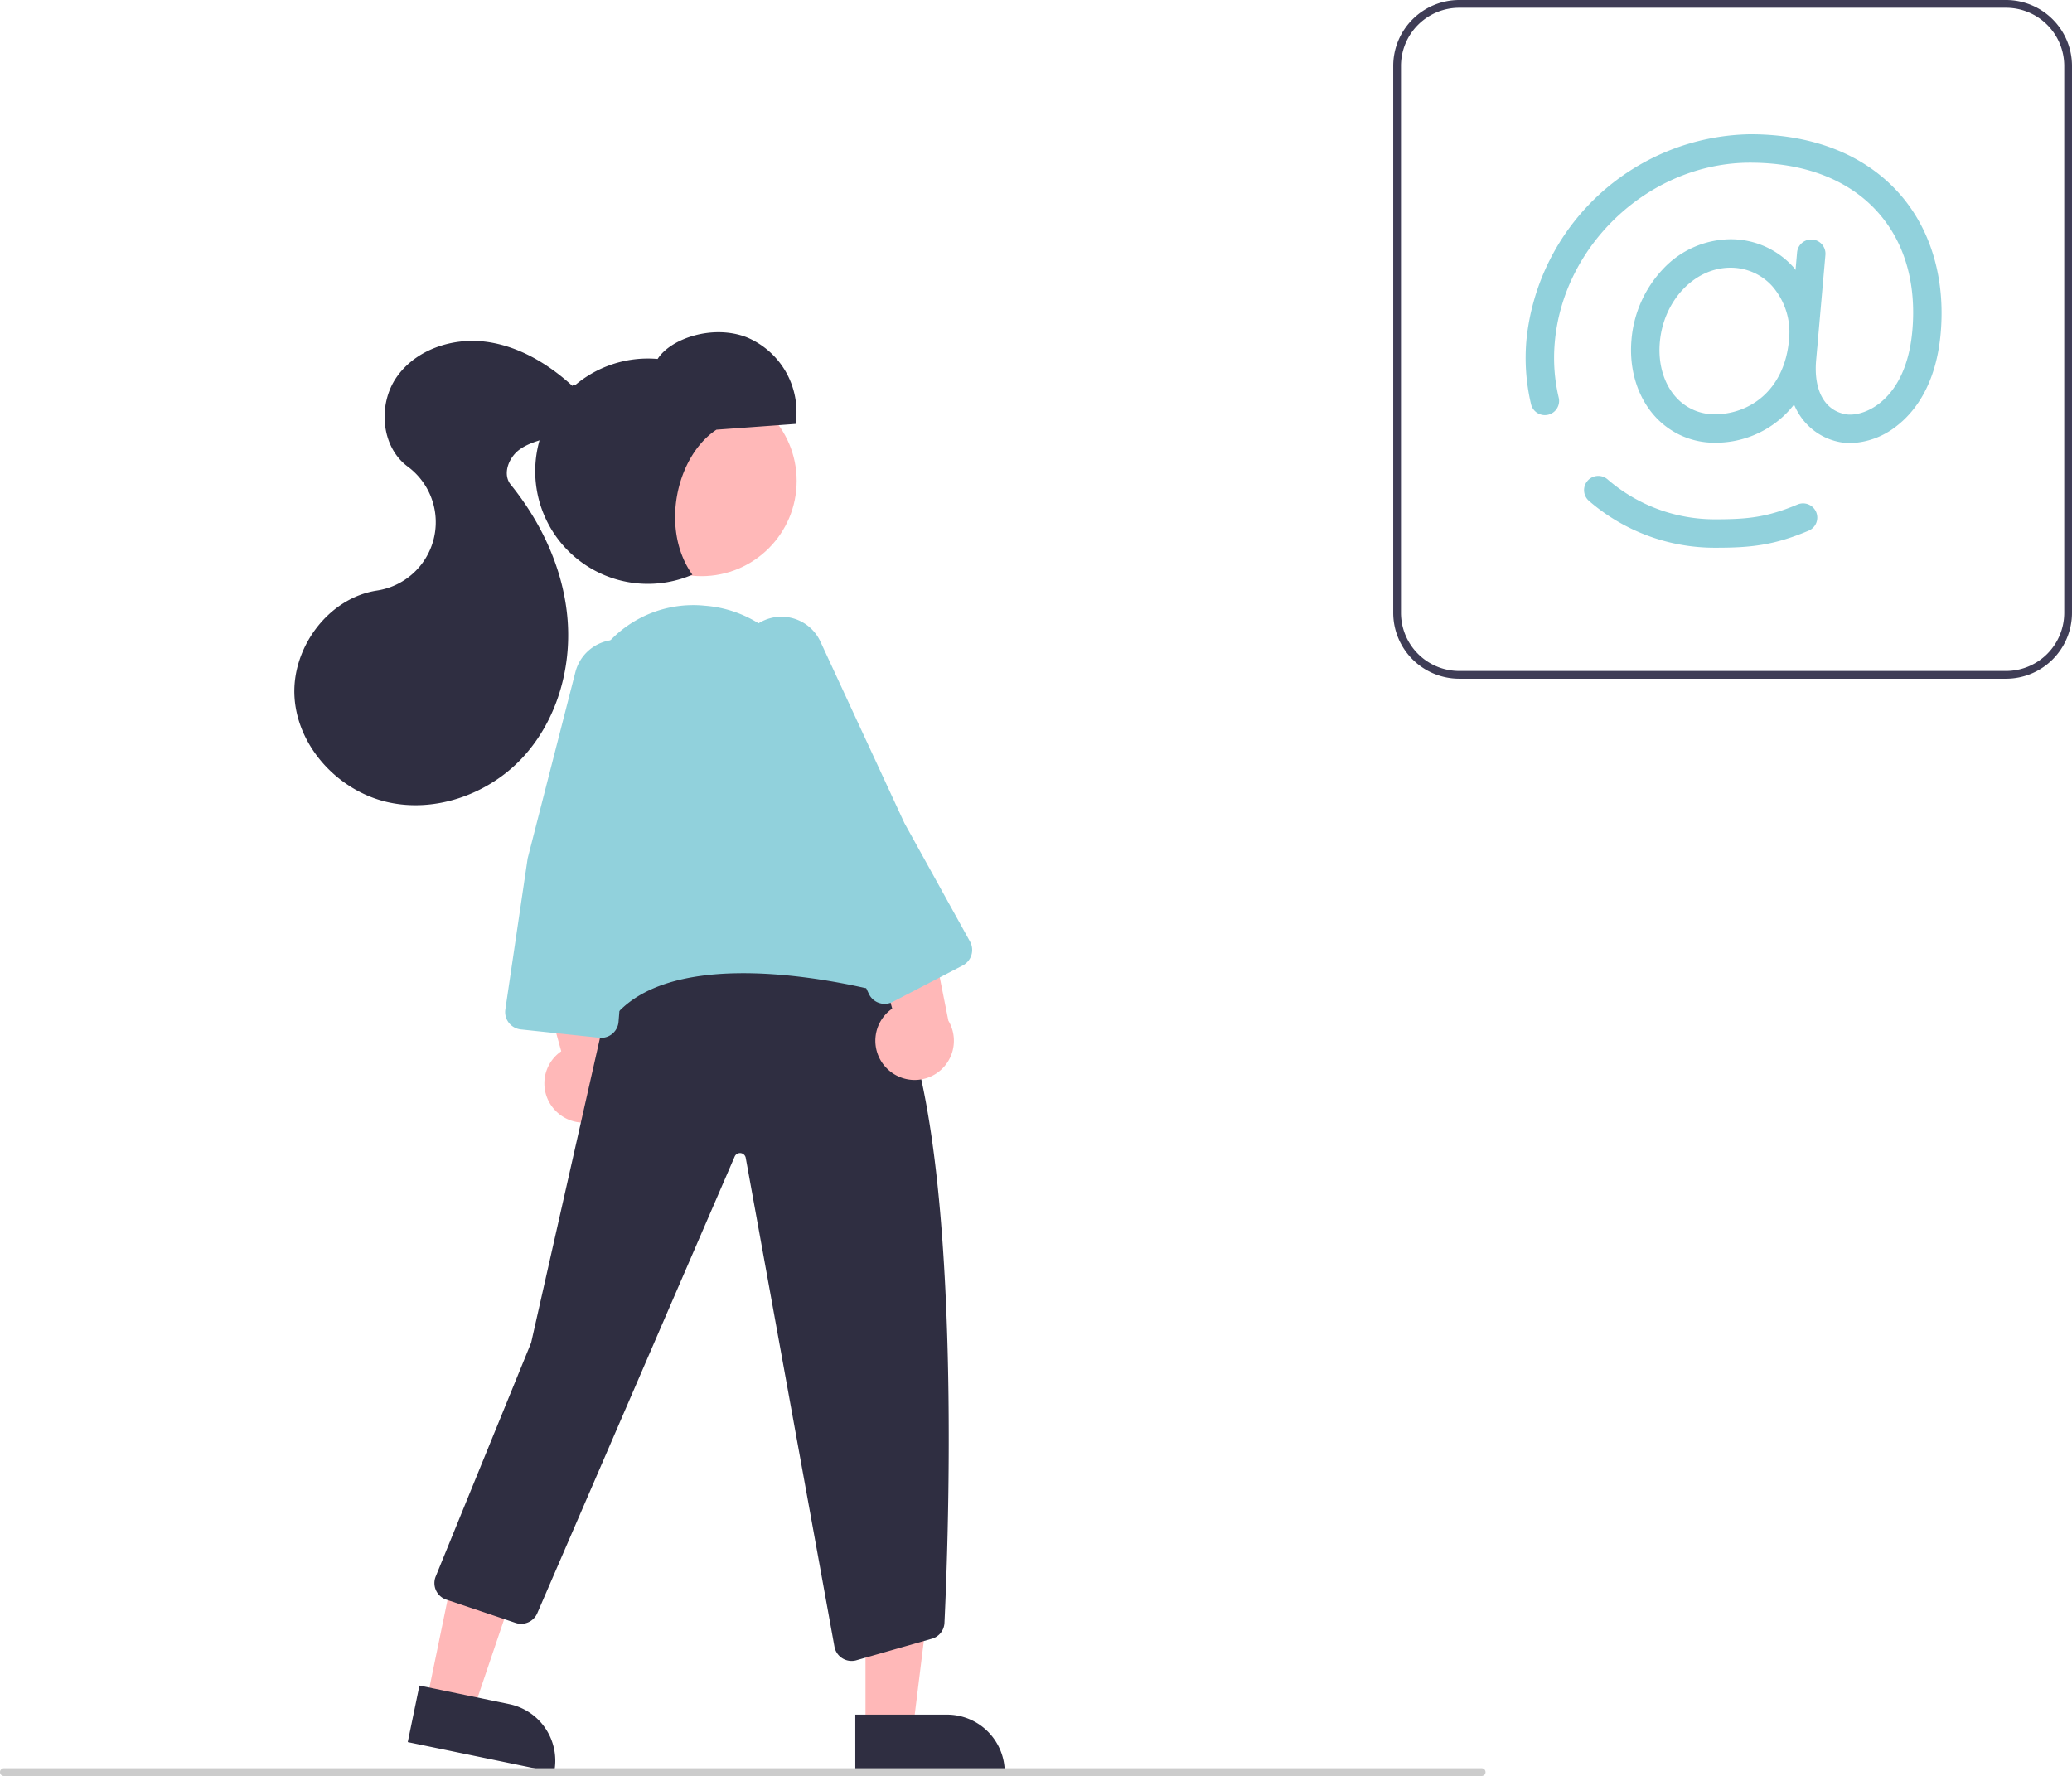 <svg id="be48e4cf-e14c-482e-b24c-ce5d97e5da8a" data-name="Layer 1" xmlns="http://www.w3.org/2000/svg" width="534.205" height="457.917" viewBox="0 0 534.205 457.917"><polygon points="223.146 445.593 235.406 445.593 241.238 398.305 223.144 398.306 223.146 445.593" fill="#ffb8b8"/><path d="M553.417,663.131h38.531a0,0,0,0,1,0,0v14.887a0,0,0,0,1,0,0H568.304A14.887,14.887,0,0,1,553.417,663.131v0A0,0,0,0,1,553.417,663.131Z" transform="translate(812.497 1120.082) rotate(179.997)" fill="#2f2e41"/><polygon points="110.003 438.56 122.009 441.042 137.297 395.915 119.578 392.251 110.003 438.56" fill="#ffb8b8"/><path d="M439.131,659.385H477.662a0,0,0,0,1,0,0v14.887a0,0,0,0,1,0,0H454.018a14.887,14.887,0,0,1-14.887-14.887v0A0,0,0,0,1,439.131,659.385Z" transform="translate(439.382 1191.619) rotate(-168.318)" fill="#2f2e41"/><path d="M476.155,507.453a10.056,10.056,0,0,1,1.442-15.352l-9.513-34.445,17.664,5.727,6.326,31.832a10.11,10.11,0,0,1-15.919,12.238Z" transform="translate(-332.898 -221.041)" fill="#ffb8b8"/><path d="M552.462,649.296a4.495,4.495,0,0,1-4.444-3.783L525.169,519.615a1.5,1.5,0,0,0-2.859-.367L471.408,637.015a4.528,4.528,0,0,1-5.564,2.481l-17.88-6.008a4.5,4.5,0,0,1-2.733-5.967L469.84,567.24l20.544-90.954.145-.11c.396-.301,39.919-29.801,66.927-6.204C582.171,491.564,577.572,614.956,576.399,639.472a4.465,4.465,0,0,1-3.419,4.147l-19.427,5.543A4.57,4.57,0,0,1,552.462,649.296Z" transform="translate(-332.898 -221.041)" fill="#2f2e41"/><circle cx="180.834" cy="123.998" r="24.561" fill="#ffb8b8"/><path d="M561.488,496.453A10.056,10.056,0,0,1,562.93,481.101l-9.513-34.445,17.664,5.727,6.326,31.832a10.11,10.11,0,0,1-15.919,12.238Z" transform="translate(-332.898 -221.041)" fill="#ffb8b8"/><path d="M486.51,486.635a2.619,2.619,0,0,1-.994-.197c-10.373-4.216-2.102-86.514-1.745-90.016l.04-.15q.385-.878.777-1.721a29.649,29.649,0,0,1,30.071-17.332,30.506,30.506,0,0,1,27.131,22.528l19.219,70.417a4.497,4.497,0,0,1-5.319,5.577c-14.953-3.34-51.192-9.269-64.702,7.768C489.329,485.602,487.853,486.635,486.51,486.635Z" transform="translate(-332.898 -221.041)" fill="#91d1dc"/><path d="M560.983,479.874a4.519,4.519,0,0,1-1.449-.24,4.463,4.463,0,0,1-2.631-2.352l-16.727-35.659-16.275-46.849a11.102,11.102,0,0,1,2.844-11.678h0a11.082,11.082,0,0,1,17.681,3.388l21.656,46.79,16.898,30.522a4.5,4.5,0,0,1-1.861,6.172l-18.067,9.396A4.479,4.479,0,0,1,560.983,479.874Z" transform="translate(-332.898 -221.041)" fill="#91d1dc"/><path d="M487.898,488.64a4.502,4.502,0,0,1-.485-.026l-20.25-2.148a4.5,4.5,0,0,1-3.977-5.132l5.753-38.964,12.31-48.043a11.102,11.102,0,0,1,8.821-8.164h0a11.082,11.082,0,0,1,12.868,12.59l-7.792,50.967-2.773,34.777a4.502,4.502,0,0,1-4.476,4.143Z" transform="translate(-332.898 -221.041)" fill="#91d1dc"/><path d="M517.612,331.832l20.411-1.486a20.865,20.865,0,0,0-12.73-22.386c-8.7-3.305-19.498.366-22.841,5.631a29.049,29.049,0,1,0,8.959,55.628C502.989,357.396,507.313,338.604,517.612,331.832Z" transform="translate(-332.898 -221.041)" fill="#2f2e41"/><path d="M480.492,320.557c-6.334-5.787-14.075-10.412-22.594-11.434s-17.825,2.099-22.729,9.138-4.049,17.981,2.849,23.082a17.83,17.83,0,0,1-7.916,31.963c-12.665,1.929-22.202,14.979-21.253,27.755s11.417,23.915,23.903,26.781,26.148-2.063,34.863-11.454,12.617-22.722,11.624-35.495-6.601-24.941-14.662-34.898c-2.189-2.704-.545-6.991,2.268-9.039s6.394-2.619,9.687-3.743,6.69-3.241,7.449-6.636S480.892,319.218,480.492,320.557Z" transform="translate(-332.898 -221.041)" fill="#2f2e41"/><path d="M850.102,396.041h-141a17.019,17.019,0,0,1-17-17v-141a17.019,17.019,0,0,1,17-17h141a17.019,17.019,0,0,1,17,17v141A17.019,17.019,0,0,1,850.102,396.041Zm-141-173a15.017,15.017,0,0,0-15,15v141a15.017,15.017,0,0,0,15,15h141a15.017,15.017,0,0,0,15-15v-141a15.017,15.017,0,0,0-15-15Z" transform="translate(-332.898 -221.041)" fill="#3f3d56"/><path d="M775.079,335.189a20.643,20.643,0,0,1-15.419-6.71c-4.567-4.987-6.801-12.219-6.13-19.842a30.123,30.123,0,0,1,8.074-18.168,24.1,24.1,0,0,1,17.451-7.741,21.666,21.666,0,0,1,16.152,7.119,25.417,25.417,0,0,1,6.243,19.433v0c-.684,7.747-3.693,14.327-8.703,19.028A25.681,25.681,0,0,1,775.079,335.189Zm3.977-45.128c-9.268,0-17.271,8.442-18.22,19.219-.491,5.58,1.051,10.773,4.233,14.246a13.216,13.216,0,0,0,10.011,4.329c8.646,0,17.895-5.943,19.067-19.22v0A18.079,18.079,0,0,0,789.799,294.8,14.413,14.413,0,0,0,779.056,290.062Zm18.742,18.897h0Z" transform="translate(-332.898 -221.041)" fill="#91d1dc"/><path d="M809.931,335.286a13.963,13.963,0,0,1-2.439-.209,15.836,15.836,0,0,1-10.476-6.811c-2.605-3.879-3.705-9.077-3.181-15.031l2.392-27.147a3.667,3.667,0,0,1,7.305.644l-2.392,27.147c-.685,7.784,2.168,13.009,7.632,13.978,1.876.332,5.245-.183,8.57-2.731,3.396-2.602,7.644-7.979,8.599-18.82,1.096-12.438-2.082-23.116-9.192-30.879-7.453-8.139-18.736-12.441-32.628-12.441-25.535,0-48.128,20.767-50.362,46.294a44.532,44.532,0,0,0,1.023,14.336,3.667,3.667,0,0,1-7.129,1.717,51.85,51.85,0,0,1-1.199-16.692,58.961,58.961,0,0,1,57.668-52.987c16.004,0,29.156,5.125,38.036,14.822,8.414,9.188,12.352,22.141,11.088,36.475-1.188,13.498-6.879,20.501-11.443,23.998A20.018,20.018,0,0,1,809.931,335.286Z" transform="translate(-332.898 -221.041)" fill="#91d1dc"/><path d="M775.372,362.266A49.505,49.505,0,0,1,742.579,350.194a3.667,3.667,0,1,1,4.843-5.507,42.178,42.178,0,0,0,27.95,10.245c8.221,0,13.195-.549,20.941-3.803a3.667,3.667,0,1,1,2.841,6.761C790.297,361.611,784.429,362.266,775.372,362.266Z" transform="translate(-332.898 -221.041)" fill="#91d1dc"/><path d="M714.898,678.959h-381a1,1,0,0,1,0-2h381a1,1,0,0,1,0,2Z" transform="translate(-332.898 -221.041)" fill="#ccc"/></svg>